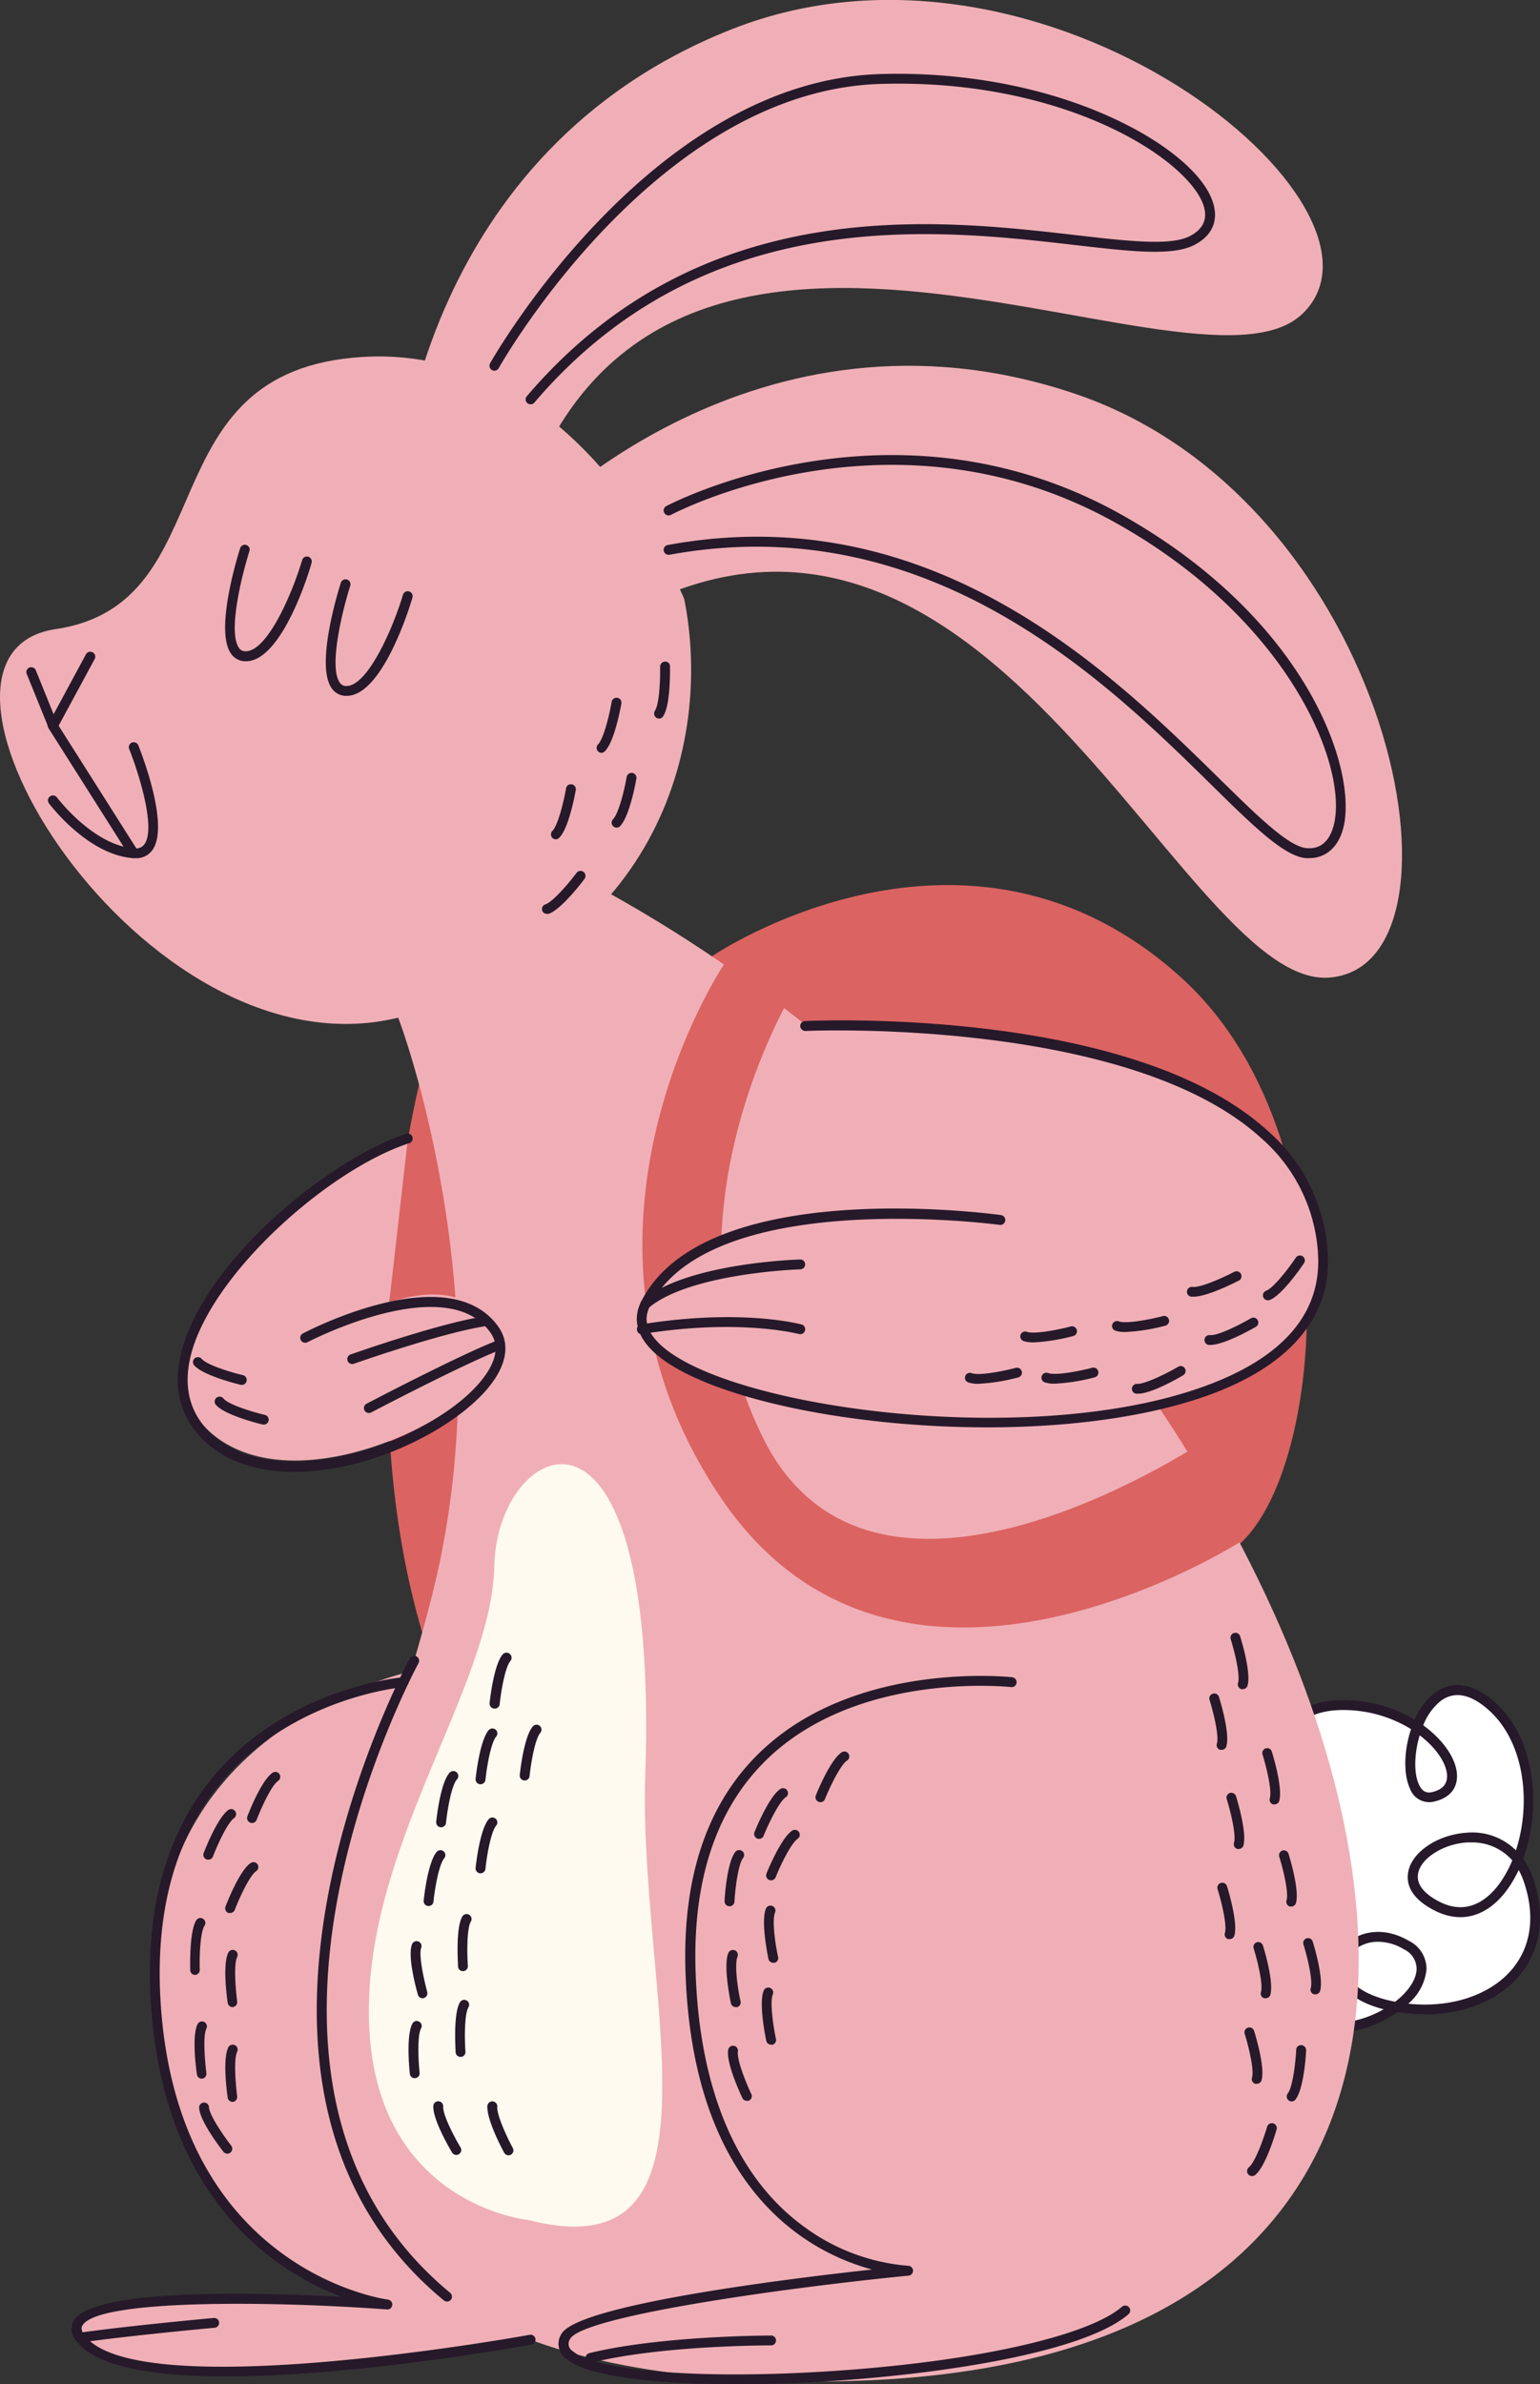<svg xmlns="http://www.w3.org/2000/svg" viewBox="0 0 253.34 392"><rect x="0" y="0" width="253.34" height="392" fill="#333333" stroke="none"/><defs><style>.cls-1{fill:#f0afb6;}.cls-2{fill:#fff;}.cls-3{fill:#26192a;}.cls-4{fill:#db6362;}.cls-5{fill:#fffaf0;}</style></defs><g id="Layer_2" data-name="Layer 2"><path class="cls-1" d="M195.33,387.68s-65.32,12-74.1-.33c-6.93-9.71,50.54-5.45,50.54-5.45s-34.54-4-37.94-47.42c-4.17-53.09,50.44-58.42,50.44-58.42S197.91,374.92,195.33,387.68Z" transform="translate(-108.04 -3)"/><path class="cls-2" d="M318.18,294.85s-1.57-12.27,12.1-11.44,21.23,13.28,13.51,15-3-25.87,9.51-15,4.16,39.68-8.92,33,9.92-19.17,15.07-4.31-8.27,23.89-22.8,20.67-6.44-15.32,2.72-10-8.55,20-22.58,10.62" transform="translate(-108.04 -3)"/><path class="cls-3" d="M326.88,337.33a18.84,18.84,0,0,1-10.54-3.24.82.82,0,0,1-.22-1.13.81.81,0,0,1,1.12-.22,17.54,17.54,0,0,0,17.87.92l.56-.3c-5.91-1.52-7.36-4.38-7.69-6A5.32,5.32,0,0,1,330.3,322c2-1.45,5.57-2.19,9.48.09a5.16,5.16,0,0,1,2.93,4.7,8.55,8.55,0,0,1-3,5.65c6.75.72,13.14-1.25,16.82-5.37,3.38-3.8,4.15-9,2.18-14.71a11.54,11.54,0,0,0-.84-1.9,20.84,20.84,0,0,1-1.52,2.71c-3.27,4.84-7.75,6.28-12.31,3.95s-4.61-5-4.32-6.45c.68-3.25,4.86-6,9.53-6.34a10.26,10.26,0,0,1,8.17,2.89c2.54-7.75,1.47-17.9-4.63-23.19-2.94-2.56-5.55-3-7.75-1.36a9.63,9.63,0,0,0-2.87,4c3.35,2.42,5.34,5.47,5.54,7.9s-1.2,4.06-3.72,4.63a3.36,3.36,0,0,1-4-2.12c-1.1-2.37-1-6.3.18-9.78a21.26,21.26,0,0,0-9.93-3.11c-4-.24-7,.67-8.93,2.7-2.89,3.09-2.32,7.78-2.32,7.83a.82.82,0,0,1-.7.91.83.83,0,0,1-.91-.7c0-.23-.66-5.51,2.75-9.15,2.25-2.4,5.68-3.49,10.21-3.2a22.74,22.74,0,0,1,10.43,3.18,11.08,11.08,0,0,1,3.27-4.42c1.63-1.23,5.07-2.67,9.8,1.43,6.82,5.93,7.86,17.42,4.77,25.84a12.92,12.92,0,0,1,1.62,3.19c2.17,6.27,1.28,12.07-2.51,16.32-4.37,4.9-11.85,7-19.76,5.69a18.67,18.67,0,0,1-2.09,1.26A19.53,19.53,0,0,1,326.88,337.33Zm7.86-15.07a6.06,6.06,0,0,0-3.5,1.06,3.68,3.68,0,0,0-1.67,3.72c.45,2.21,3.1,4,7.26,4.93l.72.15c2.14-1.65,3.49-3.64,3.53-5.38A3.58,3.58,0,0,0,339,323.5,8.3,8.3,0,0,0,334.74,322.26ZM350,305.93c-.24,0-.46,0-.66,0-3.84.25-7.52,2.56-8,5.05-.45,2.17,1.64,3.74,3.47,4.68,5.11,2.62,8.6-1,10.22-3.42a18.84,18.84,0,0,0,1.79-3.36A8.73,8.73,0,0,0,350,305.93Zm-8.41-17.63c-.89,3-1,6.22-.12,8.12.65,1.4,1.54,1.37,2.16,1.23,1.75-.4,2.58-1.38,2.45-2.92C345.9,292.8,344.28,290.35,341.57,288.3Z" transform="translate(-108.04 -3)"/><path class="cls-4" d="M177,181.27s-12.08,47.92.57,90.38C177.54,271.65,222,230.91,177,181.27Z" transform="translate(-108.04 -3)"/><path class="cls-4" d="M225.17,160.22s41.83-28.55,77.22,3.54c31,28.13,22.4,92.62,4.72,95.62S201.67,174,225.17,160.22Z" transform="translate(-108.04 -3)"/><path class="cls-1" d="M220.6,101.49s-16.92-42-52.93-39.8-22.25,40.57-50.49,44.75,14.17,74.18,56.37,63.88S225.44,125.74,220.6,101.49Z" transform="translate(-108.04 -3)"/><path class="cls-1" d="M195.33,89.23s36.85-39.13,89.38-21.55,67.22,94.46,41.85,96.06S267,60.66,201.08,110.44Z" transform="translate(-108.04 -3)"/><path class="cls-1" d="M173.78,81.62S177,28,228.54,7.76s112.15,29.37,93.72,46.87S210.43,13.75,191.8,94.21Z" transform="translate(-108.04 -3)"/><path class="cls-3" d="M323.43,144.09a5.44,5.44,0,0,1-.57,0c-3.58-.31-8.6-5.23-15.54-12.05C290,115,260.88,86.4,218.18,94.21a.81.81,0,1,1-.3-1.6c43.54-8,73,21,90.58,38.24,6.45,6.33,11.54,11.34,14.54,11.6,2.67.23,3.82-1.7,4.33-3.35,2.84-9.18-6.6-33.75-35.5-50-36.87-20.77-73-1.65-73.41-1.45a.82.82,0,0,1-1.1-.33.8.8,0,0,1,.32-1.1c.37-.2,37.34-19.73,75,1.46,31.09,17.51,39.05,42.86,36.25,51.92C328,142.47,326,144.09,323.43,144.09Z" transform="translate(-108.04 -3)"/><path class="cls-3" d="M195.33,69.47a.8.8,0,0,1-.62-1.33C223.35,34.58,261.89,39,284.92,41.65c8.68,1,15.54,1.78,18.73.23,2.16-1.06,3-2.63,2.5-4.68-1.83-7.43-22.28-21.35-53.3-20.4-37,1.15-62.52,46.28-62.77,46.73a.82.82,0,0,1-1.1.32.83.83,0,0,1-.32-1.11c.26-.46,26.25-46.38,64.14-47.56,13.41-.42,26.84,2.06,37.79,7,9.38,4.22,16,9.83,17.14,14.64.69,2.81-.51,5.13-3.37,6.53-3.62,1.76-10.33,1-19.63-.08-22.7-2.61-60.7-7-88.79,25.93A.78.78,0,0,1,195.33,69.47Z" transform="translate(-108.04 -3)"/><path class="cls-3" d="M116.71,123.09h0a.81.81,0,0,1-.71-.5l-3.58-8.83a.8.8,0,0,1,.45-1,.82.82,0,0,1,1.06.44l2.93,7.23,5.32-9.85a.81.81,0,0,1,1.43.78l-6.14,11.36A.82.82,0,0,1,116.71,123.09Z" transform="translate(-108.04 -3)"/><path class="cls-3" d="M130.29,144.1H130c-7.45-.51-13.64-8.69-13.9-9a.81.81,0,1,1,1.3-1c.06.07,6,7.92,12.71,8.38a1.73,1.73,0,0,0,1.68-.66c2-2.74-1.12-12.23-2.49-15.65a.81.81,0,1,1,1.5-.61c.54,1.35,5.18,13.27,2.3,17.22A3.25,3.25,0,0,1,130.29,144.1Z" transform="translate(-108.04 -3)"/><path class="cls-3" d="M130,144.09a.78.78,0,0,1-.68-.38l-13.31-21a.81.81,0,0,1,.25-1.12.8.8,0,0,1,1.12.25l13.31,21a.82.82,0,0,1-.25,1.12A.8.8,0,0,1,130,144.09Z" transform="translate(-108.04 -3)"/><path class="cls-3" d="M165.07,117.41h-.24a2.88,2.88,0,0,1-2.26-1.3c-2.64-3.88,1.11-15.93,1.54-17.29a.81.81,0,1,1,1.55.49c-1.12,3.49-3.61,13.15-1.75,15.88a1.25,1.25,0,0,0,1,.6c3.45.22,7.65-9.08,9.42-15a.81.81,0,0,1,1.56.46C175.42,102.91,170.92,117.41,165.07,117.41Z" transform="translate(-108.04 -3)"/><path class="cls-3" d="M148.51,111.72h-.24a2.88,2.88,0,0,1-2.26-1.3c-2.64-3.88,1.11-15.93,1.54-17.29a.82.82,0,0,1,1-.53.81.81,0,0,1,.53,1c-1.12,3.49-3.61,13.15-1.75,15.89a1.23,1.23,0,0,0,1,.59h.13c3.5,0,7.54-9.16,9.29-15a.81.81,0,0,1,1-.55.83.83,0,0,1,.55,1C158.86,97.23,154.36,111.72,148.51,111.72Z" transform="translate(-108.04 -3)"/><path class="cls-1" d="M173.55,170.32s17.69,46.05,5.76,94.22-52.16,129,61.41,130c157.77,1.37,85.18-177.4-29.93-243.25S173.55,170.32,173.55,170.32Z" transform="translate(-108.04 -3)"/><path class="cls-4" d="M239.84,163.76s-24.85,38-6.32,75.56,73.59,0,73.59,0l5.59,16.81s-56.52,36.65-86-6.77.45-87.81.45-87.81S233.49,151.37,239.84,163.76Z" transform="translate(-108.04 -3)"/><path class="cls-3" d="M229.12,395c-12.94,0-24.35-1.19-27.92-4.18a3,3,0,0,1-.78-4.12c2.81-4.75,36.77-9,51.09-10.55-10.07-2.71-29.64-12.69-30.71-49.25-.47-15.91,3.89-28.18,13-36.48,15.73-14.41,40.51-11.68,40.76-11.65a.81.81,0,0,1,.71.9.8.8,0,0,1-.9.71c-.24,0-24.31-2.67-39.48,11.24-8.7,8-12.88,19.82-12.43,35.24.58,19.72,6.83,34.39,18.09,42.42a33.21,33.21,0,0,0,16.89,6.25.82.82,0,0,1,.8.78.8.8,0,0,1-.73.84c-20.34,2-53.44,6.63-55.66,10.38a1.4,1.4,0,0,0,.43,2.05c4,3.39,22,4.7,43.72,3.19,22.76-1.58,41.06-5.71,46.62-10.51a.83.83,0,0,1,1.15.09.81.81,0,0,1-.08,1.14c-7.06,6.09-29.2,9.62-47.57,10.9C240.48,394.78,234.66,395,229.12,395Z" transform="translate(-108.04 -3)"/><path class="cls-3" d="M145.24,393.71c-11.61,0-21.51-1.46-24.67-5.89a2.88,2.88,0,0,1-.4-3.25c3-5.35,30.11-4.67,44-3.95-10.45-4-28.41-15.33-31.14-46.07-1.47-16.49,2-29.85,10.3-39.68,12.19-14.44,30.82-16.09,31-16.1a.79.79,0,0,1,.87.74.81.81,0,0,1-.74.88c-.18,0-18.17,1.61-29.92,15.54-8,9.49-11.33,22.44-9.91,38.48,3.76,42.2,36.9,46.64,37.23,46.68a.81.81,0,0,1,.71.89.8.8,0,0,1-.86.73c-18.05-1.34-47.61-1.8-50.12,2.66-.1.16-.34.6.3,1.51,8.39,11.75,72.64.12,73.29,0a.81.81,0,1,1,.29,1.6C193.73,388.8,166.59,393.71,145.24,393.71Z" transform="translate(-108.04 -3)"/><path class="cls-1" d="M272.59,203.59s-48.21-6.66-58.4,13.86,113.35,33.81,111.45-7.93-85.18-37.83-85.18-37.83" transform="translate(-108.04 -3)"/><path class="cls-3" d="M270.45,237.68c-4.72,0-9.56-.21-14.44-.63-19.47-1.7-35.57-6.53-41-12.33-2.28-2.42-2.81-5.06-1.53-7.64,10.33-20.8,57.25-14.57,59.24-14.3a.81.81,0,1,1-.23,1.61c-.47-.06-47.74-6.34-57.56,13.42-1,2-.56,3.86,1.27,5.8,10.37,11,64.11,18.35,92.68,6.26,11-4.66,16.37-11.49,16-20.31a27.25,27.25,0,0,0-9.35-19.42c-21.8-19.88-74.46-17.67-75-17.63a.87.87,0,0,1-.85-.78.81.81,0,0,1,.77-.85c2.19-.1,53.85-2.27,76.15,18.06a28.78,28.78,0,0,1,9.88,20.55c.43,9.43-5.43,17-17,21.87C299.78,235.47,285.79,237.68,270.45,237.68Z" transform="translate(-108.04 -3)"/><path class="cls-1" d="M175.14,190.22c-17.42,5.64-48.18,33.57-32.93,47.89s50.64-5.68,48.11-14c-3.9-12.85-18.26-6.9-18.26-6.9Z" transform="translate(-108.04 -3)"/><path class="cls-3" d="M214.19,218.26a.81.81,0,0,1-.53-1.43c7.28-6.14,25.24-6.73,26-6.75a.8.8,0,0,1,.83.78.81.81,0,0,1-.79.84c-.18,0-18.15.59-25,6.37A.85.85,0,0,1,214.19,218.26Z" transform="translate(-108.04 -3)"/><path class="cls-3" d="M213.59,222.38a.82.82,0,0,1-.13-1.62c16.45-2.66,26-.09,26.44,0a.81.81,0,0,1-.43,1.57c-.1,0-9.69-2.59-25.75,0Z" transform="translate(-108.04 -3)"/><path class="cls-3" d="M205.19,391.49a.81.81,0,0,1-.19-1.6C216.82,387,234.71,387,234.89,387a.81.81,0,0,1,0,1.62h0c-.68,0-18,0-29.48,2.82Z" transform="translate(-108.04 -3)"/><path class="cls-3" d="M181.58,381.41a.84.84,0,0,1-.52-.18c-43.29-35.72-6-104.87-5.6-105.56a.8.8,0,0,1,1.11-.32.81.81,0,0,1,.32,1.1c-.38.68-37,68.67,5.21,103.53a.82.82,0,0,1,.11,1.14A.83.83,0,0,1,181.58,381.41Z" transform="translate(-108.04 -3)"/><path class="cls-3" d="M121.23,388.16a.8.8,0,0,1-.8-.7.81.81,0,0,1,.68-.92c8.14-1.16,22-2.42,22.14-2.43a.81.81,0,0,1,.15,1.61c-.14,0-14,1.28-22.06,2.43Z" transform="translate(-108.04 -3)"/><path class="cls-5" d="M194.94,368s-24.69-2.38-26.15-31.52,20.19-55.71,20.58-76.12,27.17-34.18,24.82,34.52C213,330.38,229.19,376.8,194.94,368Z" transform="translate(-108.04 -3)"/><path class="cls-3" d="M317.71,299.67a1.18,1.18,0,0,1-.25,0,.82.82,0,0,1-.53-1c.39-1.23-.53-5.07-1.2-7.21a.81.81,0,0,1,.53-1,.8.8,0,0,1,1,.53c.19.61,1.87,6.06,1.2,8.18A.82.82,0,0,1,317.71,299.67Z" transform="translate(-108.04 -3)"/><path class="cls-3" d="M309,290.7a.73.73,0,0,1-.25,0,.81.81,0,0,1-.53-1c.39-1.23-.53-5.07-1.2-7.21a.81.81,0,1,1,1.55-.49c.19.62,1.87,6.07,1.2,8.18A.81.81,0,0,1,309,290.7Z" transform="translate(-108.04 -3)"/><path class="cls-3" d="M312.48,280.72a1,1,0,0,1-.24,0,.82.82,0,0,1-.54-1c.39-1.23-.53-5.07-1.2-7.21a.81.81,0,0,1,1.55-.48c.19.61,1.87,6.06,1.2,8.18A.82.82,0,0,1,312.48,280.72Z" transform="translate(-108.04 -3)"/><path class="cls-3" d="M295.23,232.15H295a.8.8,0,0,1-.75-.87.82.82,0,0,1,.87-.75c1.2.07,4.81-1.67,6.74-2.82a.81.81,0,1,1,.82,1.4C302.19,229.42,297.52,232.15,295.23,232.15Z" transform="translate(-108.04 -3)"/><path class="cls-3" d="M281.58,230.5a5.11,5.11,0,0,1-1.68-.22.81.81,0,0,1,.56-1.53c1.21.45,5.09-.3,7.26-.87a.81.81,0,0,1,.41,1.57A31.32,31.32,0,0,1,281.58,230.5Z" transform="translate(-108.04 -3)"/><path class="cls-3" d="M293.19,222a5,5,0,0,1-1.67-.22.81.81,0,1,1,.55-1.53c1.21.45,5.09-.29,7.26-.86a.8.8,0,0,1,1,.57.8.8,0,0,1-.58,1A30.65,30.65,0,0,1,293.19,222Z" transform="translate(-108.04 -3)"/><path class="cls-3" d="M278.09,223.71a5.32,5.32,0,0,1-1.67-.22.83.83,0,0,1-.49-1.05.81.81,0,0,1,1-.48c1.21.45,5.1-.3,7.26-.87a.81.81,0,1,1,.41,1.57A31.32,31.32,0,0,1,278.09,223.71Z" transform="translate(-108.04 -3)"/><path class="cls-3" d="M151.42,237.21a.68.68,0,0,1-.2,0c-.62-.15-6.16-1.53-7.62-3.19a.81.81,0,1,1,1.21-1.07c.86,1,4.62,2.16,6.8,2.68a.81.81,0,0,1-.19,1.6Z" transform="translate(-108.04 -3)"/><path class="cls-3" d="M147.81,230.68a.62.62,0,0,1-.19,0c-.63-.15-6.16-1.53-7.63-3.19a.82.82,0,0,1,.07-1.15.83.83,0,0,1,1.15.07c.85,1,4.62,2.17,6.79,2.69a.81.81,0,0,1-.19,1.6Z" transform="translate(-108.04 -3)"/><path class="cls-3" d="M269,230.52a5,5,0,0,1-1.68-.23.81.81,0,1,1,.56-1.52c1.21.45,5.09-.3,7.25-.87a.81.81,0,0,1,.42,1.57A31.58,31.58,0,0,1,269,230.52Z" transform="translate(-108.04 -3)"/><path class="cls-3" d="M304.36,216.2l-.35,0a.81.81,0,1,1,.2-1.61c1.27.16,4.89-1.44,6.87-2.48a.82.82,0,0,1,1.1.34.81.81,0,0,1-.34,1.1C311.3,213.81,306.7,216.2,304.36,216.2Z" transform="translate(-108.04 -3)"/><path class="cls-3" d="M316.63,216.79a.81.81,0,0,1-.3-1.57c1.21-.46,3.63-3.58,4.88-5.44a.81.81,0,0,1,1.35.9c-.36.54-3.57,5.25-5.64,6.06A.93.93,0,0,1,316.63,216.79Z" transform="translate(-108.04 -3)"/><path class="cls-3" d="M307.14,224.13h-.21a.81.81,0,1,1,.13-1.62c1.27.15,4.83-1.64,6.76-2.76a.81.81,0,0,1,.82,1.4C314.1,221.45,309.44,224.13,307.14,224.13Z" transform="translate(-108.04 -3)"/><path class="cls-3" d="M314,360.78a.8.8,0,0,1-.63-.3.81.81,0,0,1,.12-1.14c1-.81,2.36-4.52,3-6.67a.81.81,0,0,1,1.56.45c-.18.62-1.8,6.09-3.52,7.48A.76.76,0,0,1,314,360.78Z" transform="translate(-108.04 -3)"/><path class="cls-3" d="M311.81,307l-.24,0a.82.82,0,0,1-.53-1c.39-1.23-.53-5.07-1.2-7.21a.81.81,0,0,1,.53-1,.83.83,0,0,1,1,.53c.19.62,1.86,6.07,1.2,8.19A.82.82,0,0,1,311.81,307Z" transform="translate(-108.04 -3)"/><path class="cls-3" d="M142.29,308.76a.71.71,0,0,1-.29-.05.81.81,0,0,1-.47-1c.23-.6,2.3-5.91,4.13-7.16a.82.82,0,0,1,.92,1.35c-1.07.72-2.73,4.3-3.53,6.39A.81.81,0,0,1,142.29,308.76Z" transform="translate(-108.04 -3)"/><path class="cls-3" d="M149.5,302.73a.93.93,0,0,1-.29-.05.82.82,0,0,1-.47-1.05c.23-.61,2.3-5.92,4.14-7.16a.8.8,0,0,1,1.12.21.82.82,0,0,1-.21,1.13c-1.07.72-2.73,4.31-3.53,6.4A.82.82,0,0,1,149.5,302.73Z" transform="translate(-108.04 -3)"/><path class="cls-3" d="M145.89,317.52a1,1,0,0,1-.29,0,.82.82,0,0,1-.46-1.05c.23-.61,2.3-5.92,4.13-7.16a.81.81,0,0,1,1.13.21.82.82,0,0,1-.22,1.13c-1.06.72-2.73,4.31-3.53,6.4A.81.81,0,0,1,145.89,317.52Z" transform="translate(-108.04 -3)"/><path class="cls-3" d="M146.3,333a.81.81,0,0,1-.8-.69c-.1-.64-.89-6.29.1-8.27a.81.81,0,1,1,1.45.73c-.57,1.15-.27,5.09,0,7.3a.8.8,0,0,1-.68.92Z" transform="translate(-108.04 -3)"/><path class="cls-3" d="M146.3,348.58a.81.81,0,0,1-.8-.69c-.1-.64-.89-6.29.1-8.27a.81.81,0,1,1,1.45.73c-.57,1.15-.27,5.09,0,7.3a.81.81,0,0,1-.68.93Z" transform="translate(-108.04 -3)"/><path class="cls-3" d="M228,316.42h0a.81.81,0,0,1-.76-.86c0-.64.4-6.33,1.76-8.07a.82.82,0,0,1,1.14-.14.8.8,0,0,1,.14,1.14c-.79,1-1.29,4.93-1.42,7.17A.81.81,0,0,1,228,316.42Z" transform="translate(-108.04 -3)"/><path class="cls-3" d="M232.91,305.34a.81.81,0,0,1-.75-1.11c.24-.6,2.4-5.88,4.26-7.09a.8.8,0,0,1,1.12.24.81.81,0,0,1-.24,1.12c-1.07.7-2.8,4.26-3.64,6.33A.8.8,0,0,1,232.91,305.34Z" transform="translate(-108.04 -3)"/><path class="cls-3" d="M234.89,312.16a.82.82,0,0,1-.76-1.12c.24-.6,2.41-5.87,4.26-7.08a.81.81,0,0,1,.89,1.35c-1.08.71-2.81,4.26-3.64,6.34A.82.82,0,0,1,234.89,312.16Z" transform="translate(-108.04 -3)"/><path class="cls-3" d="M178.55,316.38h-.09a.81.81,0,0,1-.72-.9c.06-.64.69-6.31,2.14-8a.81.81,0,0,1,1.23,1.06c-.84,1-1.53,4.87-1.76,7.09A.8.8,0,0,1,178.55,316.38Z" transform="translate(-108.04 -3)"/><path class="cls-3" d="M180.61,303.43h-.09a.81.81,0,0,1-.72-.89c.06-.64.69-6.31,2.14-8a.82.82,0,1,1,1.23,1.07c-.84,1-1.53,4.86-1.76,7.09A.8.8,0,0,1,180.61,303.43Z" transform="translate(-108.04 -3)"/><path class="cls-3" d="M187.12,311H187a.81.81,0,0,1-.72-.89c.07-.64.7-6.31,2.15-8a.81.81,0,0,1,1.23,1.06c-.85,1-1.53,4.87-1.76,7.09A.82.82,0,0,1,187.12,311Z" transform="translate(-108.04 -3)"/><path class="cls-3" d="M183.8,341.19a.82.82,0,0,1-.81-.75c0-.65-.41-6.34.72-8.24a.81.81,0,0,1,1.11-.28.8.8,0,0,1,.28,1.11c-.66,1.11-.65,5.06-.49,7.29a.81.81,0,0,1-.75.87Z" transform="translate(-108.04 -3)"/><path class="cls-3" d="M184.2,327.09a.8.8,0,0,1-.81-.75c0-.65-.42-6.34.71-8.24a.81.81,0,0,1,1.4.83c-.66,1.11-.65,5.06-.49,7.29a.82.82,0,0,1-.76.87Z" transform="translate(-108.04 -3)"/><path class="cls-3" d="M191.69,357.37a.8.8,0,0,1-.71-.43c-.31-.56-3-5.6-2.75-7.8a.82.82,0,0,1,1.62.19c-.15,1.27,1.49,4.87,2.55,6.84a.81.81,0,0,1-.71,1.2Z" transform="translate(-108.04 -3)"/><path class="cls-3" d="M183.11,357.31a.8.8,0,0,1-.7-.4c-.33-.55-3.23-5.46-3.08-7.67a.79.79,0,0,1,.87-.75.81.81,0,0,1,.75.86c-.09,1.29,1.7,4.81,2.86,6.73a.82.82,0,0,1-.7,1.23Z" transform="translate(-108.04 -3)"/><path class="cls-3" d="M176.26,344.69a.8.8,0,0,1-.8-.73c-.07-.64-.64-6.31.43-8.26a.8.8,0,0,1,1.1-.31.8.8,0,0,1,.32,1.1c-.62,1.13-.47,5.08-.24,7.3a.8.8,0,0,1-.72.89Z" transform="translate(-108.04 -3)"/><path class="cls-3" d="M187.12,296.36H187a.81.81,0,0,1-.72-.89c.07-.64.7-6.31,2.15-8a.81.81,0,0,1,1.23,1.06c-.85,1-1.53,4.87-1.76,7.1A.82.82,0,0,1,187.12,296.36Z" transform="translate(-108.04 -3)"/><path class="cls-3" d="M189.39,283.92h-.08a.83.83,0,0,1-.73-.9c.07-.64.7-6.31,2.15-8A.81.81,0,0,1,192,276.1c-.85,1-1.53,4.87-1.76,7.09A.81.81,0,0,1,189.39,283.92Z" transform="translate(-108.04 -3)"/><path class="cls-3" d="M194.35,295.74h-.08a.82.82,0,0,1-.73-.89c.07-.64.7-6.31,2.15-8a.81.81,0,0,1,1.23,1.06c-.85,1-1.53,4.87-1.76,7.09A.81.81,0,0,1,194.35,295.74Z" transform="translate(-108.04 -3)"/><path class="cls-3" d="M209.46,139.08a.82.82,0,0,1-.57-1.39c.91-.91,1.86-4.75,2.24-6.95a.83.83,0,0,1,.94-.66.81.81,0,0,1,.66.94c-.11.63-1.13,6.24-2.69,7.82A.82.82,0,0,1,209.46,139.08Z" transform="translate(-108.04 -3)"/><path class="cls-3" d="M199.49,141a.81.81,0,0,1-.58-1.38c.91-.91,1.86-4.75,2.25-7a.81.81,0,0,1,1.6.27c-.12.64-1.13,6.25-2.7,7.82A.78.78,0,0,1,199.49,141Z" transform="translate(-108.04 -3)"/><path class="cls-3" d="M207,126.78a.82.82,0,0,1-.58-1.39c.91-.91,1.86-4.75,2.24-7a.83.83,0,0,1,.94-.66.81.81,0,0,1,.66.94c-.11.64-1.13,6.24-2.69,7.82A.81.81,0,0,1,207,126.78Z" transform="translate(-108.04 -3)"/><path class="cls-3" d="M216.48,121.15A.84.84,0,0,1,216,121a.82.82,0,0,1-.22-1.13c.71-1.07.9-5,.85-7.26a.83.83,0,0,1,.8-.83.76.76,0,0,1,.83.8c0,.64.1,6.35-1.13,8.19A.82.82,0,0,1,216.48,121.15Z" transform="translate(-108.04 -3)"/><path class="cls-3" d="M198,153.25a.8.8,0,0,1-.77-.55.81.81,0,0,1,.52-1c1.22-.4,3.8-3.4,5.14-5.19a.81.81,0,1,1,1.3,1c-.38.51-3.83,5.06-5.93,5.75A.78.78,0,0,1,198,153.25Z" transform="translate(-108.04 -3)"/><path class="cls-3" d="M177.57,331.55a.81.81,0,0,1-.78-.58c-.18-.62-1.73-6.11-1-8.21a.81.81,0,1,1,1.53.52c-.41,1.22.43,5.09,1,7.23a.82.82,0,0,1-.56,1A.83.83,0,0,1,177.57,331.55Z" transform="translate(-108.04 -3)"/><path class="cls-3" d="M243,299.31a.82.82,0,0,1-.75-1.12c.24-.6,2.4-5.87,4.26-7.09a.81.81,0,0,1,.88,1.36c-1.08.71-2.8,4.26-3.64,6.34A.81.81,0,0,1,243,299.31Z" transform="translate(-108.04 -3)"/><path class="cls-3" d="M229.06,333a.82.82,0,0,1-.79-.65c-.13-.63-1.27-6.22-.41-8.25a.81.81,0,0,1,1.5.63c-.51,1.19,0,5.1.5,7.29a.81.81,0,0,1-.63,1Z" transform="translate(-108.04 -3)"/><path class="cls-3" d="M235.24,325.71a.81.81,0,0,1-.79-.65c-.13-.63-1.27-6.21-.41-8.25a.81.81,0,0,1,1.5.63c-.51,1.19,0,5.1.5,7.29a.81.81,0,0,1-.63,1Z" transform="translate(-108.04 -3)"/><path class="cls-3" d="M230.9,348.41a.8.8,0,0,1-.73-.46c-.28-.58-2.7-5.74-2.34-7.92a.8.8,0,0,1,.93-.67.81.81,0,0,1,.67.93c-.21,1.27,1.24,4.94,2.2,7a.8.8,0,0,1-.38,1.08A.72.72,0,0,1,230.9,348.41Z" transform="translate(-108.04 -3)"/><path class="cls-3" d="M234.89,339.18a.8.8,0,0,1-.79-.64c-.14-.63-1.28-6.22-.42-8.26a.81.81,0,0,1,1.06-.43.8.8,0,0,1,.43,1.06c-.5,1.19.05,5.1.51,7.29a.8.8,0,0,1-.62,1Z" transform="translate(-108.04 -3)"/><path class="cls-3" d="M141.24,344.77a.8.8,0,0,1-.8-.69c-.1-.64-.89-6.29.1-8.27a.83.83,0,0,1,1.09-.37.82.82,0,0,1,.36,1.09c-.58,1.16-.27,5.1,0,7.31a.81.81,0,0,1-.68.92Z" transform="translate(-108.04 -3)"/><path class="cls-3" d="M145.44,357.1a.81.81,0,0,1-.64-.31c-.4-.51-3.89-5-4-7.24a.81.81,0,0,1,1.62-.09c.07,1.29,2.29,4.56,3.66,6.32a.82.82,0,0,1-.63,1.32Z" transform="translate(-108.04 -3)"/><path class="cls-3" d="M140.14,327.71a.81.81,0,0,1-.81-.79c0-.64-.16-6.34,1-8.2a.81.81,0,0,1,1.36.89c-.71,1.08-.86,5-.79,7.26a.82.82,0,0,1-.79.84Z" transform="translate(-108.04 -3)"/><path class="cls-3" d="M310.31,321.82a.67.67,0,0,1-.24,0,.81.81,0,0,1-.53-1c.39-1.23-.53-5.08-1.2-7.21a.81.81,0,1,1,1.55-.49c.19.62,1.86,6.07,1.2,8.18A.81.81,0,0,1,310.31,321.82Z" transform="translate(-108.04 -3)"/><path class="cls-3" d="M324.43,330.9a.67.67,0,0,1-.24,0,.81.81,0,0,1-.53-1c.39-1.23-.53-5.08-1.2-7.21a.81.81,0,0,1,.53-1,.82.82,0,0,1,1,.53c.19.62,1.86,6.07,1.2,8.18A.81.81,0,0,1,324.43,330.9Z" transform="translate(-108.04 -3)"/><path class="cls-3" d="M316.24,331.54a.67.67,0,0,1-.24,0,.81.81,0,0,1-.53-1c.39-1.23-.53-5.07-1.2-7.2a.8.8,0,0,1,.53-1,.81.81,0,0,1,1,.53c.19.61,1.86,6.07,1.2,8.18A.81.81,0,0,1,316.24,331.54Z" transform="translate(-108.04 -3)"/><path class="cls-3" d="M314.78,345.61a.73.73,0,0,1-.25,0,.81.81,0,0,1-.53-1c.39-1.23-.53-5.08-1.2-7.21a.81.81,0,1,1,1.55-.49c.19.62,1.87,6.07,1.2,8.18A.81.81,0,0,1,314.78,345.61Z" transform="translate(-108.04 -3)"/><path class="cls-3" d="M320.52,348.51a.76.76,0,0,1-.49-.18.8.8,0,0,1-.15-1.13c.8-1,1.28-4.94,1.4-7.18a.76.76,0,0,1,.85-.76.81.81,0,0,1,.77.85c0,.64-.37,6.33-1.74,8.08A.78.78,0,0,1,320.52,348.51Z" transform="translate(-108.04 -3)"/><path class="cls-3" d="M320.46,316.46a.77.77,0,0,1-.25,0,.82.82,0,0,1-.53-1c.39-1.23-.53-5.07-1.2-7.2a.82.82,0,0,1,.53-1,.8.8,0,0,1,1,.53c.19.62,1.87,6.07,1.2,8.18A.81.81,0,0,1,320.46,316.46Z" transform="translate(-108.04 -3)"/><path class="cls-3" d="M156.46,245c-5.68,0-11-1.49-14.8-5.1s-5.18-8.32-3.92-14c3.43-15.3,24.57-32.42,37.15-36.49a.81.81,0,0,1,.5,1.54c-13.38,4.33-33,21.83-36.06,35.31-1.13,5,0,9.22,3.44,12.43,10.1,9.48,31.82,2.71,41.75-5.94,2.18-1.9,7-6.74,4.19-10.66-7.26-10.26-29.86,1.47-30.09,1.59a.81.81,0,0,1-.75-1.44c1-.52,24.09-12.5,32.16-1.09,2.5,3.52.87,8.2-4.44,12.83C178.71,240,166.9,245,156.46,245Z" transform="translate(-108.04 -3)"/><path class="cls-3" d="M166,227.27a.81.81,0,0,1-.27-1.58c.61-.21,15-5.28,22.24-6.29a.79.79,0,0,1,.92.69.81.81,0,0,1-.69.91c-7.1,1-21.78,6.17-21.93,6.22A.65.65,0,0,1,166,227.27Z" transform="translate(-108.04 -3)"/><path class="cls-3" d="M168.72,235.32a.82.82,0,0,1-.72-.44.81.81,0,0,1,.35-1.09c.63-.33,15.63-8.18,21.68-10.47a.81.81,0,0,1,.58,1.52c-6,2.26-21.36,10.31-21.51,10.39A.85.85,0,0,1,168.72,235.32Z" transform="translate(-108.04 -3)"/></g></svg>